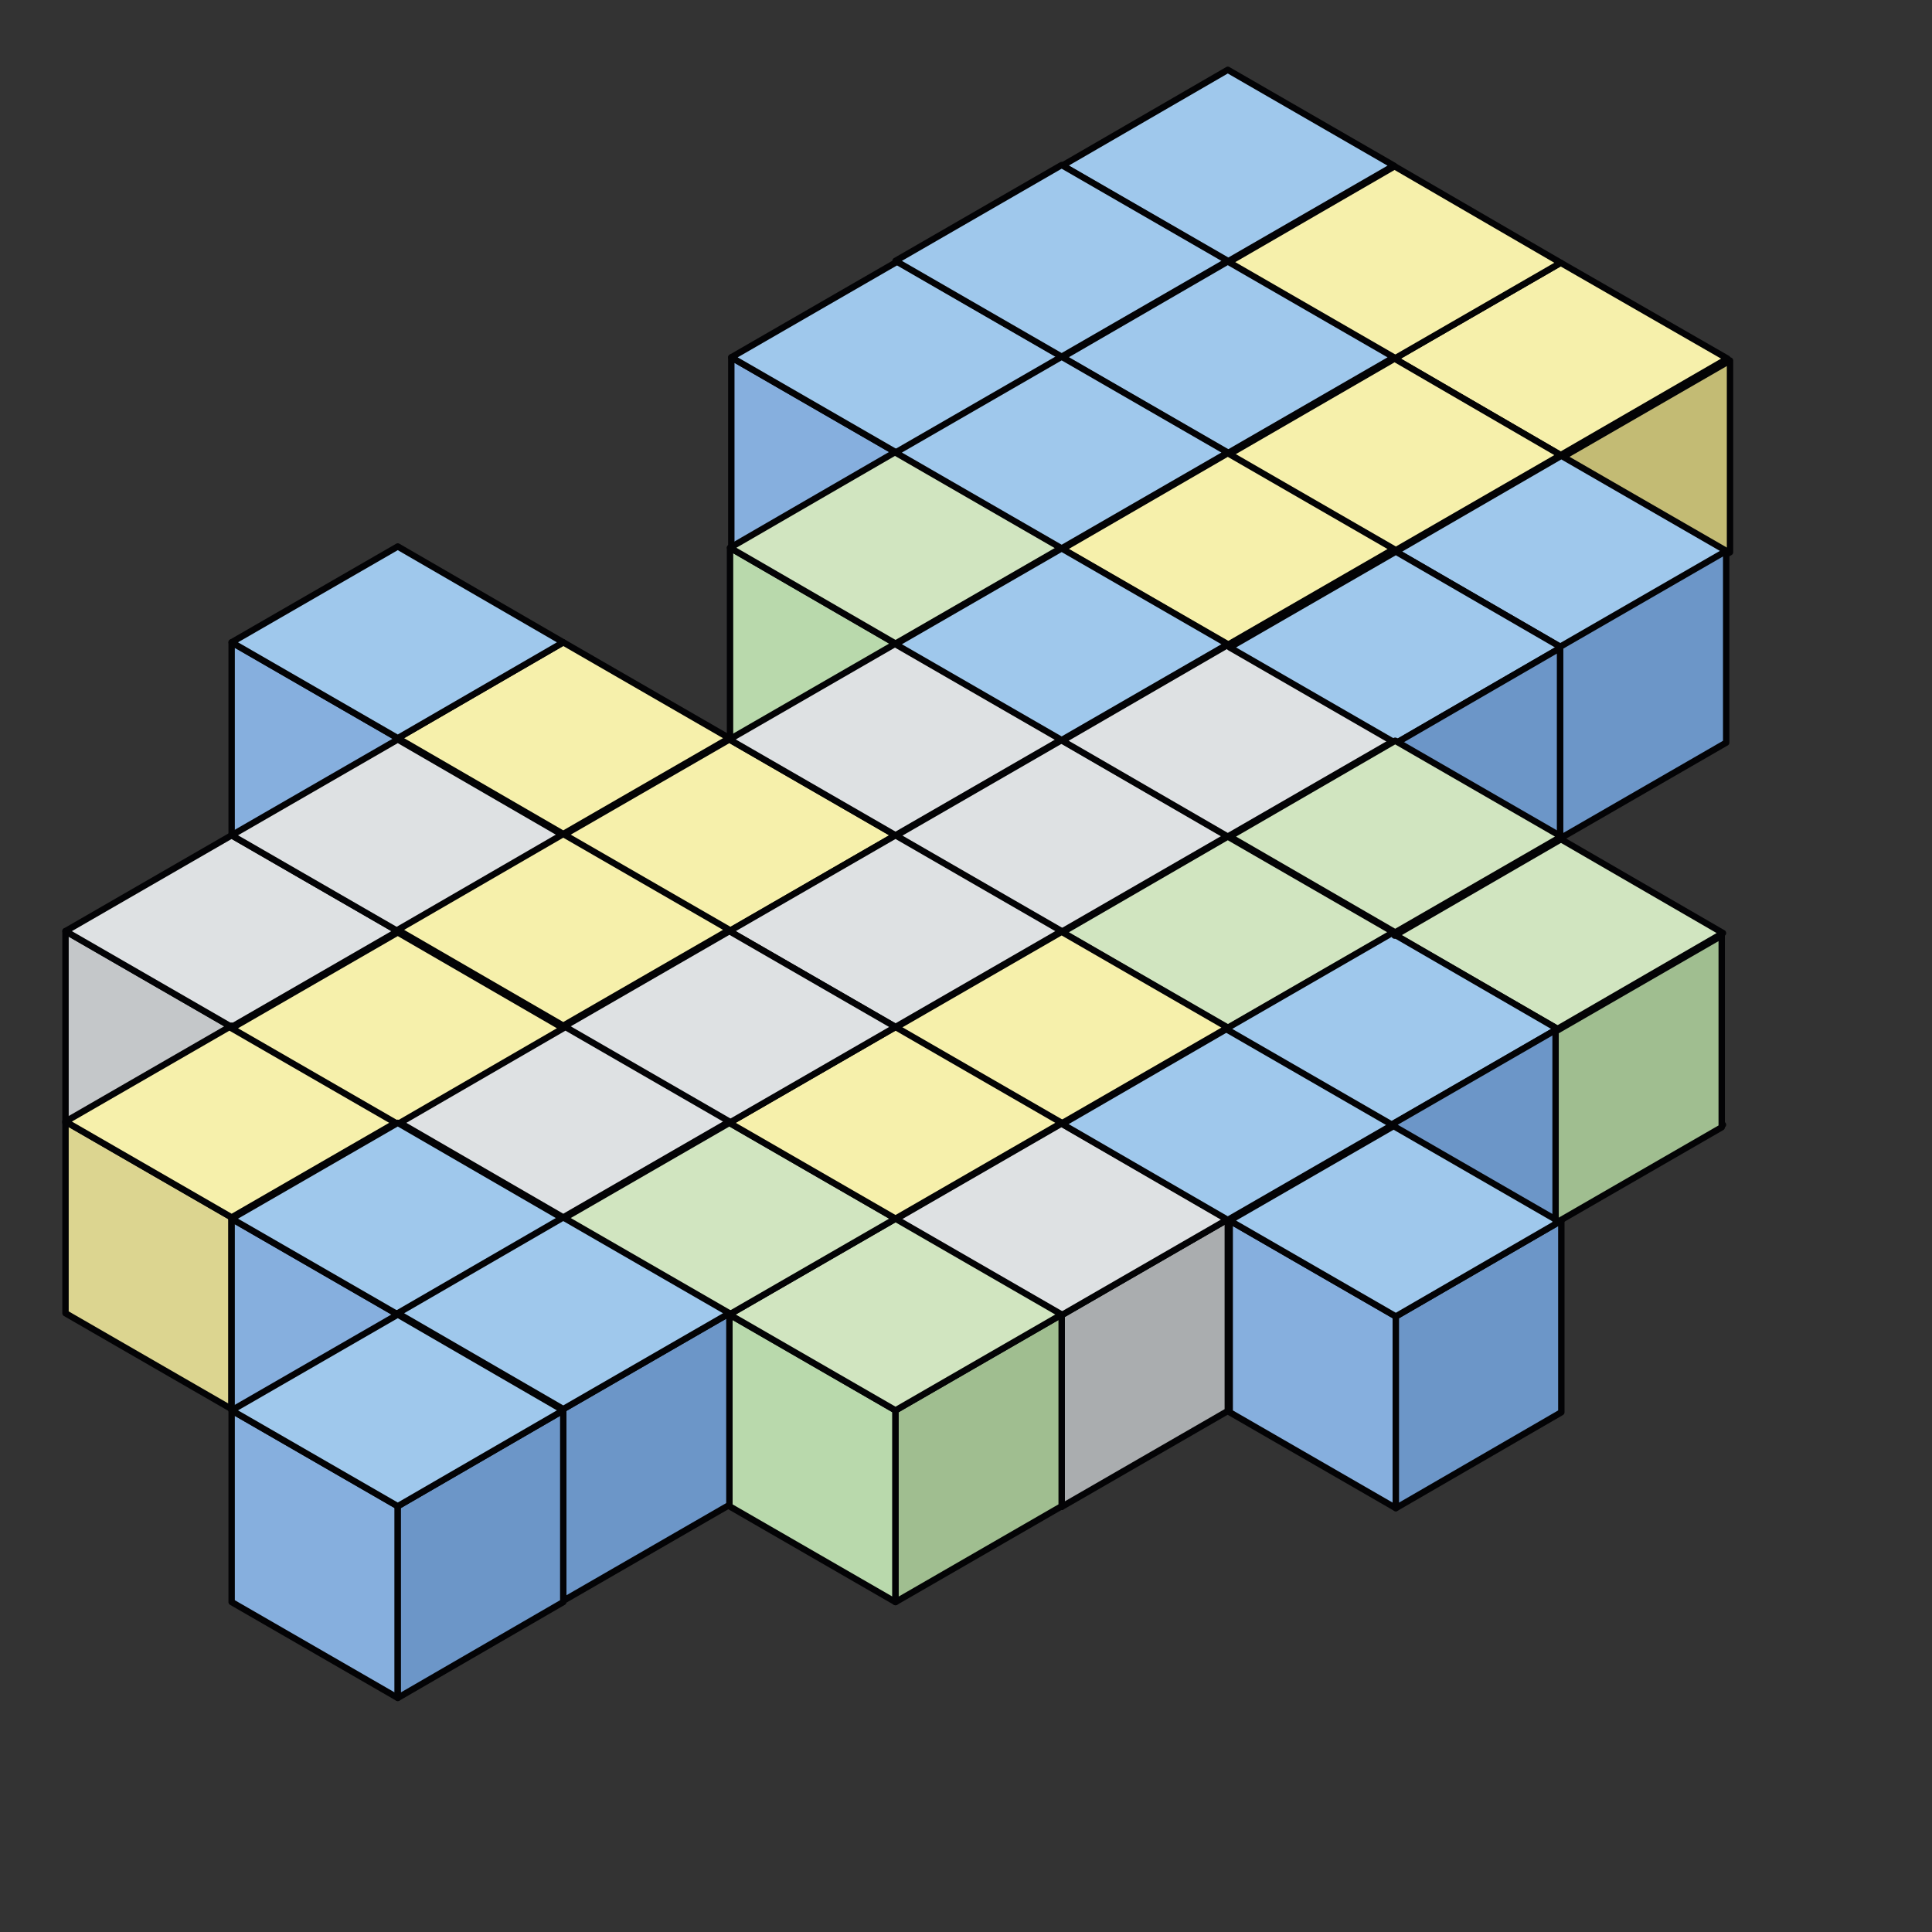 <?xml version="1.0" encoding="UTF-8" standalone="no"?>
<!-- Created with Inkscape (http://www.inkscape.org/) -->

<svg
   xmlns:dc="http://purl.org/dc/elements/1.1/"
   xmlns:cc="http://creativecommons.org/ns#"
   xmlns:rdf="http://www.w3.org/1999/02/22-rdf-syntax-ns#"
   xmlns:svg="http://www.w3.org/2000/svg"
   xmlns="http://www.w3.org/2000/svg"
   xmlns:sodipodi="http://sodipodi.sourceforge.net/DTD/sodipodi-0.dtd"
   xmlns:inkscape="http://www.inkscape.org/namespaces/inkscape"
   width="80mm"
   height="80mm"
   id="svg5001"
   version="1.1"
   inkscape:version="0.48.4 r9939"
   sodipodi:docname="New document 8">
  <rect width="100%" height="100%" fill="#333333" stroke="none"/>
  <defs
     id="defs5003" />
  <sodipodi:namedview
     inkscape:document-units="mm"
     pagecolor="#ffffff"
     bordercolor="#666666"
     borderopacity="1.0"
     inkscape:pageopacity="0.0"
     inkscape:pageshadow="2"
     inkscape:zoom="0.43415836"
     inkscape:cx="490"
     inkscape:cy="380"
     inkscape:current-layer="layer1"
     id="namedview5005"
     showgrid="false"
     inkscape:window-width="1280"
     inkscape:window-height="657"
     inkscape:window-x="-8"
     inkscape:window-y="-8"
     inkscape:window-maximized="1" />
  <g
     inkscape:label="Layer 1"
     inkscape:groupmode="layer"
     id="layer1">
    <polygon
       class="st0"
       points="26.5,90.1 52.5,105.1 52.5,135.1 26.5,120.1 "
       id="polygon4861-2"
       style="fill:#86afde;stroke:#030305;stroke-linecap:round;stroke-linejoin:round"
       transform="translate(9.752,10.425)" />
    <polygon
       class="st1"
       points="261,46 261,76 235,91 235,61 "
       id="polygon4863-5"
       style="fill:#c3bb74;stroke:#030305;stroke-linecap:round;stroke-linejoin:round"
       transform="translate(9.752,10.425)" />
    <polygon
       class="st0"
       points="104.7,45.5 130.7,60.5 130.7,90.5 104.7,75.5 "
       id="polygon4865-3"
       style="fill:#86afde;stroke:#030305;stroke-linecap:round;stroke-linejoin:round"
       transform="translate(9.752,10.425)" />
    <polygon
       class="st2"
       points="156.7,45.5 156.7,75.5 130.7,90.5 130.7,60.5 "
       id="polygon4867-4"
       style="fill:#fdeaee;stroke:#030305;stroke-linecap:round;stroke-linejoin:round"
       transform="translate(9.752,10.425)" />
    <polygon
       class="st3"
       points="156.7,45.5 130.7,60.5 104.7,45.5 130.7,30.5 "
       id="polygon4869-7"
       style="fill:#9fc8ec;stroke:#030305;stroke-linecap:round;stroke-linejoin:round"
       transform="translate(9.752,10.425)" />
    <polygon
       class="st4"
       points="104.5,75.3 130.4,90.3 130.4,120.3 104.5,105.3 "
       id="polygon4871-9"
       style="fill:#b9d9ac;stroke:#030305;stroke-linecap:round;stroke-linejoin:round"
       transform="translate(9.752,10.425)" />
    <polygon
       class="st2"
       points="156.4,75.3 156.4,105.3 130.4,120.3 130.4,90.3 "
       id="polygon4873-5"
       style="fill:#fdeaee;stroke:#030305;stroke-linecap:round;stroke-linejoin:round"
       transform="translate(9.752,10.425)" />
    <polygon
       class="st5"
       points="156.4,75.3 130.4,90.3 104.5,75.3 130.4,60.3 "
       id="polygon4875-5"
       style="fill:#d1e5c0;stroke:#030305;stroke-linecap:round;stroke-linejoin:round"
       transform="translate(9.752,10.425)" />
    <polygon
       class="st6"
       points="130.4,180.4 156.4,195.4 156.4,225.4 130.4,210.4 "
       id="polygon4877-8"
       style="fill:#fef7fb;stroke:#030305;stroke-linecap:round;stroke-linejoin:round"
       transform="translate(9.752,10.425)" />
    <polygon
       class="st7"
       points="182.4,180.4 182.4,210.4 156.4,225.4 156.4,195.4 "
       id="polygon4879-6"
       style="fill:#aaadaf;stroke:#030305;stroke-linecap:round;stroke-linejoin:round"
       transform="translate(9.752,10.425)" />
    <polygon
       class="st8"
       points="182.4,180.4 156.4,195.4 130.4,180.4 156.4,165.4 "
       id="polygon4881-3"
       style="fill:#dee1e3;stroke:#030305;stroke-linecap:round;stroke-linejoin:round"
       transform="translate(9.752,10.425)" />
    <polygon
       class="st4"
       points="104.4,195.3 130.4,210.3 130.4,240.3 104.4,225.3 "
       id="polygon4883-5"
       style="fill:#b9d9ac;stroke:#030305;stroke-linecap:round;stroke-linejoin:round"
       transform="translate(9.752,10.425)" />
    <polygon
       class="st9"
       points="156.4,195.3 156.4,225.3 130.4,240.3 130.4,210.3 "
       id="polygon4885-4"
       style="fill:#a0be90;stroke:#030305;stroke-linecap:round;stroke-linejoin:round"
       transform="translate(9.752,10.425)" />
    <polygon
       class="st5"
       points="156.4,195.3 130.4,210.3 104.4,195.3 130.4,180.3 "
       id="polygon4887-9"
       style="fill:#d1e5c0;stroke:#030305;stroke-linecap:round;stroke-linejoin:round"
       transform="translate(9.752,10.425)" />
    <polygon
       class="st10"
       points="0.5,135.3 26.5,150.3 26.5,180.3 0.5,165.3 "
       id="polygon4889-6"
       style="fill:#c4c7c9;stroke:#030305;stroke-linecap:round;stroke-linejoin:round"
       transform="translate(9.752,10.425)" />
    <polygon
       class="st2"
       points="52.5,135.3 52.5,165.3 26.5,180.3 26.5,150.3 "
       id="polygon4891-2"
       style="fill:#fdeaee;stroke:#030305;stroke-linecap:round;stroke-linejoin:round"
       transform="translate(9.752,10.425)" />
    <polygon
       class="st8"
       points="52.5,135.3 26.5,150.3 0.5,135.3 26.5,120.3 "
       id="polygon4893-1"
       style="fill:#dee1e3;stroke:#030305;stroke-linecap:round;stroke-linejoin:round"
       transform="translate(9.752,10.425)" />
    <polygon
       class="st0"
       points="182.7,180.6 208.7,195.6 208.7,225.6 182.7,210.6 "
       id="polygon4895-6"
       style="fill:#86afde;stroke:#030305;stroke-linecap:round;stroke-linejoin:round"
       transform="translate(9.752,10.425)" />
    <polygon
       class="st11"
       points="234.6,180.6 234.6,210.6 208.7,225.6 208.7,195.6 "
       id="polygon4897-5"
       style="fill:#6c96c8;stroke:#030305;stroke-linecap:round;stroke-linejoin:round"
       transform="translate(9.752,10.425)" />
    <polygon
       class="st3"
       points="234.6,180.6 208.7,195.6 182.7,180.6 208.7,165.6 "
       id="polygon4899-3"
       style="fill:#9fc8ec;stroke:#030305;stroke-linecap:round;stroke-linejoin:round"
       transform="translate(9.752,10.425)" />
    <polygon
       class="st12"
       points="0.5,165.1 26.5,180.1 26.5,210.1 0.5,195.1 "
       id="polygon4901-5"
       style="fill:#dcd590;stroke:#030305;stroke-linecap:round;stroke-linejoin:round"
       transform="translate(9.752,10.425)" />
    <polygon
       class="st13"
       points="52.5,165.1 52.5,195.1 26.5,210.1 26.5,180.1 "
       id="polygon4903-9"
       style="fill:#fcf7ee;stroke:#030305;stroke-linecap:round;stroke-linejoin:round"
       transform="translate(9.752,10.425)" />
    <polygon
       class="st14"
       points="52.5,165.1 26.5,180.1 0.5,165.1 26.5,150.1 "
       id="polygon4905-9"
       style="fill:#f6f0ab;stroke:#030305;stroke-linecap:round;stroke-linejoin:round"
       transform="translate(9.752,10.425)" />
    <polygon
       class="st8"
       points="78.4,120.3 52.5,135.3 26.5,120.3 52.5,105.3 "
       id="polygon4907-8"
       style="fill:#dee1e3;stroke:#030305;stroke-linecap:round;stroke-linejoin:round"
       transform="translate(9.752,10.425)" />
    <polygon
       class="st5"
       points="130.4,180.3 104.4,195.3 78.4,180.3 104.4,165.3 "
       id="polygon4909-1"
       style="fill:#d1e5c0;stroke:#030305;stroke-linecap:round;stroke-linejoin:round"
       transform="translate(9.752,10.425)" />
    <polygon
       class="st5"
       points="259.9,135.6 234,150.6 208,135.6 234,120.6 "
       id="polygon4911-8"
       style="fill:#d1e5c0;stroke:#030305;stroke-linecap:round;stroke-linejoin:round"
       transform="translate(9.752,10.425)" />
    <polygon
       class="st5"
       points="208.4,135.5 182.4,150.5 156.5,135.5 182.4,120.5 "
       id="polygon4913-7"
       style="fill:#d1e5c0;stroke:#030305;stroke-linecap:round;stroke-linejoin:round"
       transform="translate(9.752,10.425)" />
    <polygon
       class="st3"
       points="208.4,15.5 182.4,30.5 156.5,15.5 182.4,0.5 "
       id="polygon4915-3"
       style="fill:#9fc8ec;stroke:#030305;stroke-linecap:round;stroke-linejoin:round"
       transform="translate(9.752,10.425)" />
    <polygon
       class="st3"
       points="182.4,30.4 156.4,45.4 130.4,30.4 156.4,15.4 "
       id="polygon4917-1"
       style="fill:#9fc8ec;stroke:#030305;stroke-linecap:round;stroke-linejoin:round"
       transform="translate(9.752,10.425)" />
    <polygon
       class="st14"
       points="260.6,45.7 234.5,60.8 208.5,45.7 234.5,30.7 "
       id="polygon4919-9"
       style="fill:#f6f0ab;stroke:#030305;stroke-linecap:round;stroke-linejoin:round"
       transform="translate(9.752,10.425)" />
    <polygon
       class="st14"
       points="234.5,60.8 208.5,75.8 182.4,60.8 208.5,45.7 "
       id="polygon4921-3"
       style="fill:#f6f0ab;stroke:#030305;stroke-linecap:round;stroke-linejoin:round"
       transform="translate(9.752,10.425)" />
    <polygon
       class="st14"
       points="208.4,75.5 182.4,90.5 156.5,75.5 182.4,60.5 "
       id="polygon4923-8"
       style="fill:#f6f0ab;stroke:#030305;stroke-linecap:round;stroke-linejoin:round"
       transform="translate(9.752,10.425)" />
    <polygon
       class="st14"
       points="234.5,30.7 208.5,45.7 182.4,30.7 208.5,15.6 "
       id="polygon4925-5"
       style="fill:#f6f0ab;stroke:#030305;stroke-linecap:round;stroke-linejoin:round"
       transform="translate(9.752,10.425)" />
    <polygon
       class="st14"
       points="130.4,120.3 104.4,135.3 78.4,120.3 104.4,105.3 "
       id="polygon4927-6"
       style="fill:#f6f0ab;stroke:#030305;stroke-linecap:round;stroke-linejoin:round"
       transform="translate(9.752,10.425)" />
    <polygon
       class="st14"
       points="104.4,105.1 78.4,120.1 52.5,105.1 78.4,90.1 "
       id="polygon4929-7"
       style="fill:#f6f0ab;stroke:#030305;stroke-linecap:round;stroke-linejoin:round"
       transform="translate(9.752,10.425)" />
    <polygon
       class="st14"
       points="182.4,150.4 156.4,165.4 130.4,150.4 156.4,135.4 "
       id="polygon4931-4"
       style="fill:#f6f0ab;stroke:#030305;stroke-linecap:round;stroke-linejoin:round"
       transform="translate(9.752,10.425)" />
    <polygon
       class="st14"
       points="156.4,165.3 130.4,180.3 104.4,165.3 130.4,150.3 "
       id="polygon4933-5"
       style="fill:#f6f0ab;stroke:#030305;stroke-linecap:round;stroke-linejoin:round"
       transform="translate(9.752,10.425)" />
    <polygon
       class="st14"
       points="104.4,135.1 78.4,150.1 52.5,135.1 78.4,120.1 "
       id="polygon4935-6"
       style="fill:#f6f0ab;stroke:#030305;stroke-linecap:round;stroke-linejoin:round"
       transform="translate(9.752,10.425)" />
    <polygon
       class="st8"
       points="156.4,105.3 130.4,120.3 104.4,105.3 130.4,90.3 "
       id="polygon4937-9"
       style="fill:#dee1e3;stroke:#030305;stroke-linecap:round;stroke-linejoin:round"
       transform="translate(9.752,10.425)" />
    <polygon
       class="st8"
       points="182.4,120.4 156.4,135.4 130.4,120.4 156.4,105.4 "
       id="polygon4939-5"
       style="fill:#dee1e3;stroke:#030305;stroke-linecap:round;stroke-linejoin:round"
       transform="translate(9.752,10.425)" />
    <polygon
       class="st8"
       points="156.4,135.3 130.4,150.3 104.4,135.3 130.4,120.3 "
       id="polygon4941-7"
       style="fill:#dee1e3;stroke:#030305;stroke-linecap:round;stroke-linejoin:round"
       transform="translate(9.752,10.425)" />
    <polygon
       class="st8"
       points="130.4,150.3 104.4,165.3 78.4,150.3 104.4,135.3 "
       id="polygon4943-6"
       style="fill:#dee1e3;stroke:#030305;stroke-linecap:round;stroke-linejoin:round"
       transform="translate(9.752,10.425)" />
    <polygon
       class="st8"
       points="104.4,165.1 78.4,180.1 52.5,165.1 78.4,150.1 "
       id="polygon4945-9"
       style="fill:#dee1e3;stroke:#030305;stroke-linecap:round;stroke-linejoin:round"
       transform="translate(9.752,10.425)" />
    <polygon
       class="st14"
       points="78.4,150.5 52.5,165.5 26.5,150.5 52.5,135.5 "
       id="polygon4947-2"
       style="fill:#f6f0ab;stroke:#030305;stroke-linecap:round;stroke-linejoin:round"
       transform="translate(9.752,10.425)" />
    <polygon
       class="st3"
       points="208.4,45.5 182.4,60.5 156.5,45.5 182.4,30.5 "
       id="polygon4949-4"
       style="fill:#9fc8ec;stroke:#030305;stroke-linecap:round;stroke-linejoin:round"
       transform="translate(9.752,10.425)" />
    <polygon
       class="st3"
       points="182.4,90.4 156.4,105.4 130.4,90.4 156.4,75.4 "
       id="polygon4951-4"
       style="fill:#9fc8ec;stroke:#030305;stroke-linecap:round;stroke-linejoin:round"
       transform="translate(9.752,10.425)" />
    <polygon
       class="st8"
       points="208.4,105.5 182.4,120.5 156.5,105.5 182.4,90.5 "
       id="polygon4953-4"
       style="fill:#dee1e3;stroke:#030305;stroke-linecap:round;stroke-linejoin:round"
       transform="translate(9.752,10.425)" />
    <polygon
       class="st3"
       points="182.4,60.4 156.4,75.4 130.4,60.4 156.4,45.4 "
       id="polygon4955-1"
       style="fill:#9fc8ec;stroke:#030305;stroke-linecap:round;stroke-linejoin:round"
       transform="translate(9.752,10.425)" />
    <polygon
       class="st3"
       points="260.6,75.9 234.6,90.9 208.7,75.9 234.6,60.9 "
       id="polygon4957-9"
       style="fill:#9fc8ec;stroke:#030305;stroke-linecap:round;stroke-linejoin:round"
       transform="translate(9.752,10.425)" />
    <polygon
       class="st3"
       points="234.6,90.9 208.7,105.9 182.7,90.9 208.7,75.9 "
       id="polygon4959-3"
       style="fill:#9fc8ec;stroke:#030305;stroke-linecap:round;stroke-linejoin:round"
       transform="translate(9.752,10.425)" />
    <polygon
       class="st3"
       points="208.4,165.5 182.4,180.5 156.5,165.5 182.4,150.5 "
       id="polygon4961-6"
       style="fill:#9fc8ec;stroke:#030305;stroke-linecap:round;stroke-linejoin:round"
       transform="translate(9.752,10.425)" />
    <polygon
       class="st3"
       points="234,150.6 208.1,165.6 182.1,150.6 208.1,135.6 "
       id="polygon4963-5"
       style="fill:#9fc8ec;stroke:#030305;stroke-linecap:round;stroke-linejoin:round"
       transform="translate(9.752,10.425)" />
    <polygon
       class="st11"
       points="259.9,165.6 234,180.6 208,165.6 234,150.6 "
       id="polygon4965-5"
       style="fill:#6c96c8;stroke:#030305;stroke-linecap:round;stroke-linejoin:round"
       transform="translate(9.752,10.425)" />
    <polygon
       class="st0"
       points="26.5,180.3 52.5,195.3 52.5,225.3 26.5,210.3 "
       id="polygon4967-6"
       style="fill:#86afde;stroke:#030305;stroke-linecap:round;stroke-linejoin:round"
       transform="translate(9.752,10.425)" />
    <polygon
       class="st15"
       points="78.4,180.3 78.4,210.3 52.5,225.3 52.5,195.3 "
       id="polygon4969-2"
       style="fill:#e7f5fd;stroke:#030305;stroke-linecap:round;stroke-linejoin:round"
       transform="translate(9.752,10.425)" />
    <polygon
       class="st3"
       points="78.4,180.3 52.5,195.3 26.5,180.3 52.5,165.3 "
       id="polygon4971-8"
       style="fill:#9fc8ec;stroke:#030305;stroke-linecap:round;stroke-linejoin:round"
       transform="translate(9.752,10.425)" />
    <polygon
       class="st16"
       points="52.5,195.1 78.4,210.1 78.4,240.1 52.5,225.1 "
       id="polygon4973-2"
       style="fill:#f3faff;stroke:#030305;stroke-linecap:round;stroke-linejoin:round"
       transform="translate(9.752,10.425)" />
    <polygon
       class="st11"
       points="104.4,195.1 104.4,225.1 78.4,240.1 78.4,210.1 "
       id="polygon4975-4"
       style="fill:#6c96c8;stroke:#030305;stroke-linecap:round;stroke-linejoin:round"
       transform="translate(9.752,10.425)" />
    <polygon
       class="st3"
       points="104.4,195.1 78.4,210.1 52.5,195.1 78.4,180.1 "
       id="polygon4977-4"
       style="fill:#9fc8ec;stroke:#030305;stroke-linecap:round;stroke-linejoin:round"
       transform="translate(9.752,10.425)" />
    <polygon
       class="st0"
       points="26.5,210.3 52.5,225.3 52.5,255.3 26.5,240.3 "
       id="polygon4979-2"
       style="fill:#86afde;stroke:#030305;stroke-linecap:round;stroke-linejoin:round"
       transform="translate(9.752,10.425)" />
    <polygon
       class="st11"
       points="78.4,210.3 78.4,240.3 52.5,255.3 52.5,225.3 "
       id="polygon4981-2"
       style="fill:#6c96c8;stroke:#030305;stroke-linecap:round;stroke-linejoin:round"
       transform="translate(9.752,10.425)" />
    <polygon
       class="st3"
       points="78.4,210.3 52.5,225.3 26.5,210.3 52.5,195.3 "
       id="polygon4983-5"
       style="fill:#9fc8ec;stroke:#030305;stroke-linecap:round;stroke-linejoin:round"
       transform="translate(9.752,10.425)" />
    <polygon
       class="st11"
       points="260.4,75.8 260.4,105.8 234.4,120.8 234.4,90.8 "
       id="polygon4985-9"
       style="fill:#6c96c8;stroke:#030305;stroke-linecap:round;stroke-linejoin:round"
       transform="translate(9.752,10.425)" />
    <polygon
       class="st11"
       points="234.4,91 234.4,121 208.5,136 208.5,106 "
       id="polygon4987-9"
       style="fill:#6c96c8;stroke:#030305;stroke-linecap:round;stroke-linejoin:round"
       transform="translate(9.752,10.425)" />
    <polygon
       class="st9"
       points="259.7,136 259.7,166 233.7,181 233.7,151 "
       id="polygon4989-4"
       style="fill:#a0be90;stroke:#030305;stroke-linecap:round;stroke-linejoin:round"
       transform="translate(9.752,10.425)" />
    <polygon
       class="st3"
       points="78.4,90.1 52.5,105.1 26.5,90.1 52.5,75.1 "
       id="polygon4991-4"
       style="fill:#9fc8ec;stroke:#030305;stroke-linecap:round;stroke-linejoin:round"
       transform="translate(9.752,10.425)" />
    <polygon
       class="st5"
       points="234.6,120.5 208.6,135.5 182.7,120.5 208.6,105.5 "
       id="polygon4993-6"
       style="fill:#d1e5c0;stroke:#030305;stroke-linecap:round;stroke-linejoin:round"
       transform="translate(9.752,10.425)" />
  </g>
</svg>
